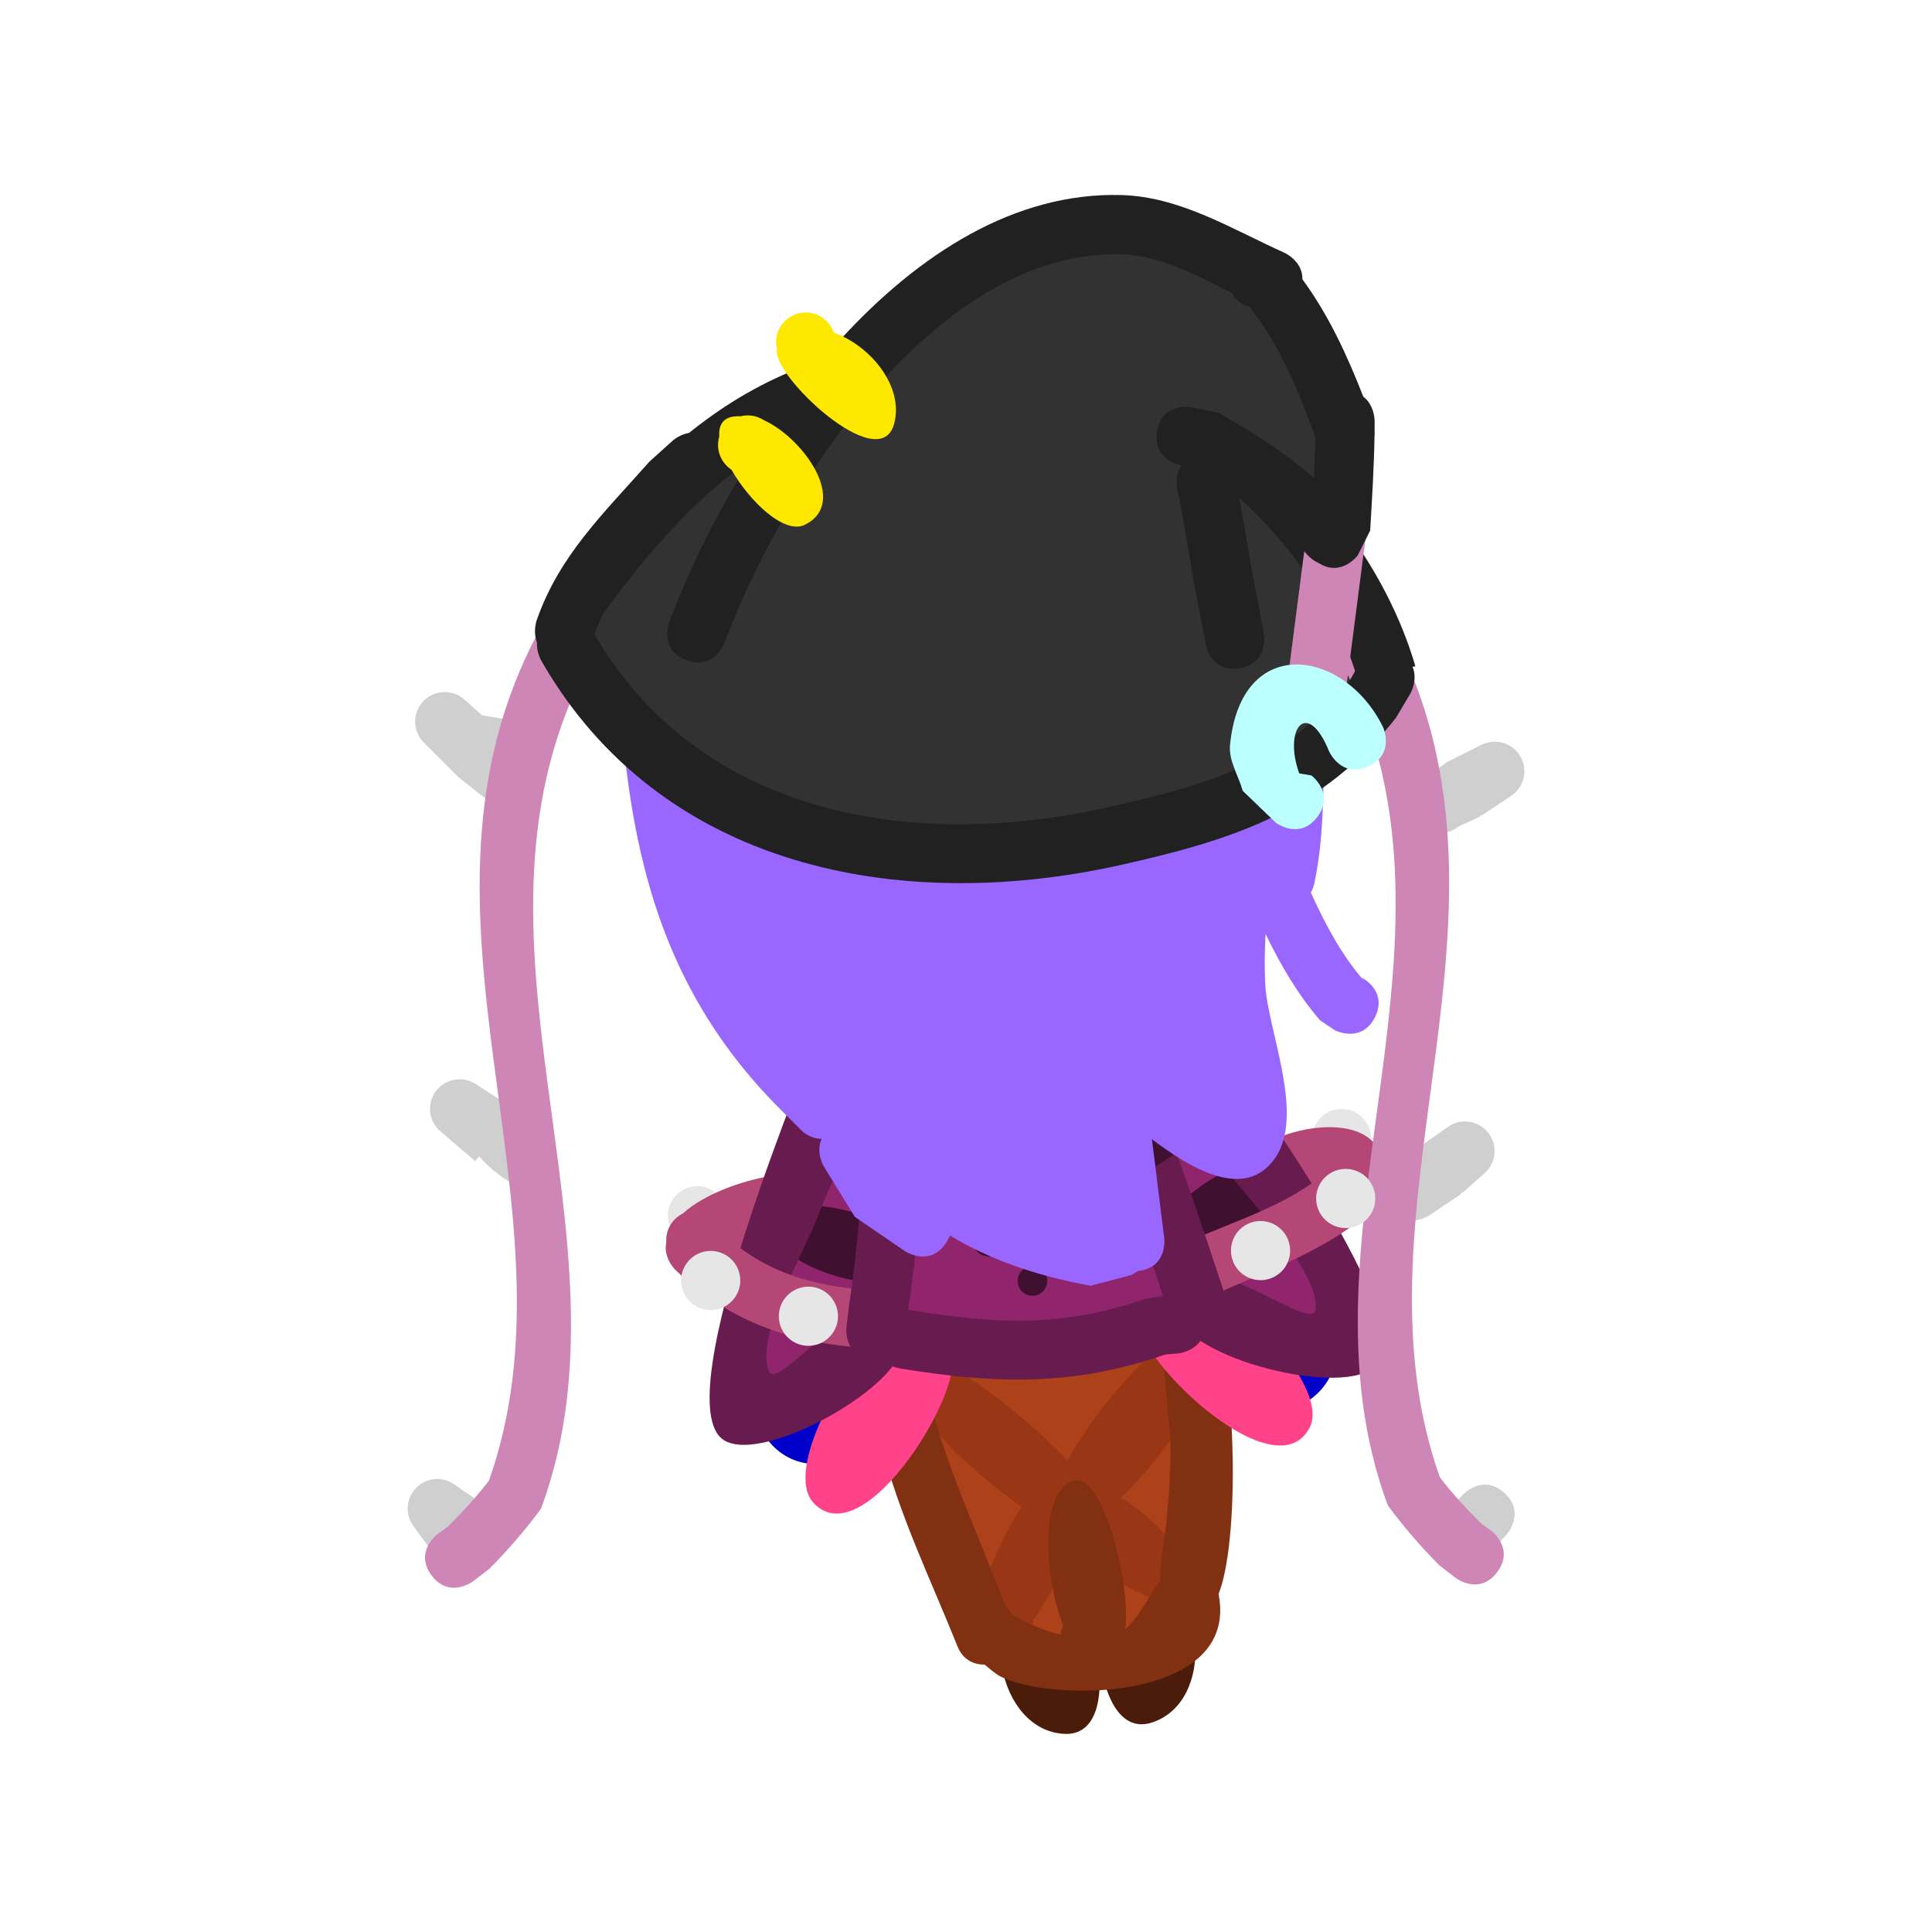 <svg version="1.1" xmlns="http://www.w3.org/2000/svg" xmlns:xlink="http://www.w3.org/1999/xlink" width="81.668" height="81.668" viewBox="0,0,81.668,81.668"><g transform="translate(-279.166,-199.166)"><g stroke="none" stroke-miterlimit="10"><path d="M300.727,229.598c0,0 1.226,0.245 0.981,1.471c-0.031,0.154 -0.077,0.285 -0.134,0.396c0.125,0.309 0.146,0.719 -0.21,1.176c-0.767,0.987 -1.754,0.219 -1.754,0.219l-1.061,-0.837l-1.469,-1.469c-0.226,-0.226 -0.366,-0.539 -0.366,-0.884c0,-0.69 0.56,-1.25 1.25,-1.25c0.321,0 0.613,0.121 0.834,0.319l0.748,0.664c0.394,0.065 0.788,0.13 1.182,0.195z" fill="#cfcfcf" stroke-width="0.5"/><path d="M302.032,249.114l-1.34,-0.001c-0.473,-0.278 -0.884,-0.638 -1.253,-1.048c-0.009,-0.005 -0.016,-0.009 -0.023,-0.013l-0.167,0.195l-1.463,-1.254c-0.271,-0.229 -0.443,-0.572 -0.443,-0.954c0,-0.69 0.56,-1.25 1.25,-1.25c0.256,0 0.493,0.077 0.691,0.208l1.454,0.934c0,0 0.291,0.187 0.469,0.518c-0.177,0.216 -0.283,0.492 -0.283,0.793c0,0.459 0.247,0.86 0.616,1.077c0.174,0.305 0.339,0.569 0.493,0.793c-0,0 -0,0 -0,0z" fill="#cfcfcf" stroke-width="0.5"/><path d="M300.238,263.537c0.2,0.24 0.332,0.595 0.187,1.105c-0.343,1.202 -1.545,0.859 -1.545,0.859l-1.402,-0.677l-0.831,-1.143c-0.155,-0.208 -0.247,-0.467 -0.247,-0.746c0,-0.69 0.56,-1.25 1.25,-1.25c0.27,0 0.52,0.086 0.724,0.231l1.351,0.935c0,0 0.372,0.257 0.513,0.686z" fill="#cfcfcf" stroke-width="0.5"/><path d="M297.411,265.762c-0.75,-1 0.25,-1.75 0.25,-1.75l0.427,-0.305c0.62,-0.617 1.217,-1.261 1.748,-1.955c4.084,-11.556 -4.279,-23.977 2.103,-35.903c0,0 0.593,-1.101 1.693,-0.508c1.101,0.593 0.508,1.693 0.508,1.693c-6.335,11.682 2.19,24.342 -2.105,35.908c-0.663,0.895 -1.393,1.744 -2.179,2.533l-0.695,0.537c0,0 -1,0.75 -1.75,-0.25z" fill="#cd86b6" stroke-width="0.5"/><path d="M307.41,250.715c-0.088,-0.685 0.395,-1.311 1.08,-1.4c0.685,-0.088 1.311,0.395 1.4,1.08c0.088,0.685 -0.395,1.311 -1.08,1.4c-0.685,0.088 -1.311,-0.395 -1.4,-1.08z" fill="#e6e6e6" stroke-width="0.5"/><path d="M334.637,247.454c-0.088,-0.685 0.395,-1.311 1.08,-1.4c0.685,-0.088 1.311,0.395 1.4,1.08c0.088,0.685 -0.395,1.311 -1.08,1.4c-0.685,0.088 -1.311,-0.395 -1.4,-1.08z" fill="#e6e6e6" stroke-width="0.5"/><path d="M315.013,249.346c0.788,1.042 0.392,2.235 -0.941,2.236c-0.971,0 -1.734,-0.051 -2.722,0.137c-0.82,0.157 -1.427,0.635 -2.122,0.936c-0.145,0.088 -0.31,0.148 -0.489,0.171c-0.685,0.088 -1.311,-0.395 -1.4,-1.08c-0.07,-0.544 0.221,-1.052 0.686,-1.281c1.703,-1.546 6.051,-2.358 6.988,-1.119z" fill="#b54777" stroke-width="0.5"/><path d="M337.55,248.056c0.479,1.728 -4.235,2.527 -5.102,1.381c-0.393,-0.168 -0.69,-0.535 -0.749,-0.99c-0.088,-0.685 0.395,-1.311 1.08,-1.4c0.243,-0.031 0.479,0.009 0.686,0.105c1.587,-0.563 3.689,-0.529 4.086,0.903z" fill="#b54777" stroke-width="0.5"/><path d="M327.848,271.983c-2.572,0.811 -2.679,-5.695 -1.607,-5.989c0.189,-0.189 0.439,-0.32 0.725,-0.357c0.153,-0.02 0.303,-0.011 0.445,0.022c2.751,0.394 3.167,5.462 0.437,6.323z" fill="#4b1c0a" stroke-width="0.5"/><path d="M324.159,272.459c-2.859,-0.139 -3.745,-5.146 -1.184,-6.226c0.129,-0.068 0.272,-0.115 0.425,-0.135c0.285,-0.037 0.561,0.026 0.791,0.161c1.111,0.011 2.661,6.331 -0.032,6.2z" fill="#4b1c0a" stroke-width="0.5"/><path d="M317.027,257.492c-0.056,-0.431 0.115,-0.839 0.421,-1.105l0.006,-0.018l0.034,-0.015c0.116,-0.092 0.249,-0.165 0.395,-0.212l0.023,-0.03l0.505,-0.399l0.188,0.026l0.136,-0.103l0.446,0.184l0.227,0.031l2.052,-0.378l0.034,0.002l0.032,-0.013l0.893,-0.115l0.095,-0.037l0.153,-0.02l0.143,-0.056l0.093,-0.012l0.095,-0.037l0.153,-0.02l0.143,-0.056l0.339,-0.044l0.095,-0.037l0.153,-0.02l0.143,-0.056l0.184,-0.024l0.238,-0.093l0.035,-0.004l0.034,-0.012l0.013,0.006l0.17,-0.022l0.169,-0.035l0.116,-0.045l0.075,-0.053l0.238,-0.093l0.153,-0.02l0.143,-0.056l0.492,-0.064l0.2,0.023l0.201,-0.01l0.192,0.038l0.081,0.038l0.09,0.008l0.047,0.016l0.099,0.019l0.394,-0.051l0.011,-0.009l0.036,0.003l0.035,-0.004l0.254,0.03l0.061,-0.008l0.05,0.006l0.035,-0.024l0.275,0.06l0.28,0.033l0.026,0.034l0.049,0.011l0.05,0.025l0.028,0.005l0.081,0.038l0.09,0.008l0.131,0.046l0.131,0.046l0.206,0.135l0.095,0.007l0.103,0.123l0.134,0.088l0.017,0.094l0.158,0.189l0.085,0.177l0.085,0.177l0.041,0.197l0.073,0.187l0.045,0.35l0.009,0.011l-0.003,0.036l0.004,0.035l-0.03,0.254l0.024,0.184l-0.018,0.153l0.02,0.153l-0.012,0.101l0.02,0.155l-0.014,0.124l0.022,0.123l-0.022,0.315l-0.016,0.049l0.005,0.051l-0.067,0.446l-0.011,0.026l0.001,0.028l-0.054,0.274l-0.004,0.326l-0.017,0.063l0.008,0.065l-0.056,0.478l-0.02,0.286l-0.009,0.029l0.004,0.03l-0.059,0.508l-0.017,0.046l0.003,0.049l-0.054,0.274l-0.004,0.326l-0.029,0.11l0.006,0.113l-0.05,0.255l0.008,0.429l-0.03,0.13l0.007,0.133l-0.056,0.289l-0.01,0.279l-0.014,0.377l-0.006,0.02l0.004,0.02l-0.02,0.295l-0.009,0.253l0.026,0.205l-0.014,0.124l0.022,0.123l-0.022,0.315l-0,0v0l-0.022,0.315l-0.009,0.029l0.004,0.03l-0.03,0.254l-0.017,0.046l0.003,0.049l-0.038,0.192l-0.016,0.034l-0,0.038l-0.074,0.288l-0.031,0.156l-0.038,0.081l-0.008,0.09l-0.016,0.047l-0.005,0.025l0.005,0.013l-0.014,0.033l-0.007,0.034l-0.122,0.26l-0.07,0.159l-0.007,0.021l-0.006,0.009l-0.032,0.074l-0.021,0.028l-0.015,0.033l-0.013,0.004l-0.031,0.04l-0.072,0.166l-0.107,0.139l-0.107,0.139l-0,0l-0,0l-0.107,0.139l-0.107,0.139l-0.107,0.139l-0.098,0.077l-0.071,0.102l-0.169,0.147l-0.07,0.036l-0.053,0.059l-0.047,0.032l-0.005,0.013l-0.033,0.013l-0.029,0.019l-0.268,0.097l-0.009,0.007l-0.177,0.085l-0.197,0.041l-0.037,0.014l-0.002,0.002l-0.006,0.001l-0.143,0.056l-0.184,0.024l-0.061,-0.007l-0.002,0l-0.001,-0.001l-0.089,-0.01l-0.153,0.02l-0.101,-0.012l-0.216,0.028l-0.2,-0.023l-0.173,0.009l-0.251,0.032l-0.153,-0.018l-0.153,0.02l-0.254,-0.03h-0v0l-0.254,-0.03l-0.08,-0.03l-0.086,-0.001l-0.09,-0.023l-0.007,0.001l-0.2,-0.023l-0.201,0.01l-0.192,-0.038l-0.076,-0.035l-0.084,-0.01l-0.012,-0.001l-0.001,-0l-0.118,-0.014l-0.046,-0.017l-0.049,0.003l-0.385,-0.075l-0.182,-0.085l-0.194,-0.054l-0.172,-0.097l-0.024,-0.009h-0v-0l-0.054,-0.019l-0.014,0.004l-0.031,-0.019l-0.033,-0.011l-0.24,-0.157l-0.244,-0.151l-0.024,-0.025l-0.03,-0.02l-0.003,-0.014l-0.097,-0.1l-0.069,-0.053l-0.125,-0.158l-0.149,-0.135l-0.034,-0.05l-0.096,-0.11l-0.147,-0.169l-0.036,-0.07l-0.059,-0.053l-0.155,-0.23l-0.057,-0.157l-0.09,-0.14l-0.088,-0.26l-0.07,-0.099l-0.093,-0.238v-0v0l-0.093,-0.238l-0.004,-0.03l-0.016,-0.026l-0.101,-0.299l-0.003,-0.035l-0.017,-0.031l-0.117,-0.422l-0.002,-0.09l-0.033,-0.084l-0.103,-0.8l-0.062,-0.182l-0.002,-0.021l-0.011,-0.018l-0.103,-0.342l-0.095,-0.28l-0.008,-0.096l-0.024,-0.021l-0.077,-0.115l-0,-0l-0,-0l-0.077,-0.115v-0l-0,-0l-0.077,-0.115l-0.077,-0.115l-0,-0l-0,-0l-0.077,-0.115v-0l-0,-0l-0.077,-0.115l-0.077,-0.115l-0.047,-0.129l-0.08,-0.112l-0.014,-0.036l-0.005,-0.005l-0.053,-0.103l-0.081,-0.082l-0.24,-0.407l-0.015,-0.051l-0.034,-0.041l-0.148,-0.306l-0.214,-0.362l-0.221,-0.375l-0.134,-0.2l-0.064,-0.176l-0.096,-0.16l-0.103,-0.342l-0.095,-0.28l-0.01,-0.124l-0.045,-0.116l-0.095,-0.738l0.011,-0.095c-0.116,-0.162 -0.194,-0.354 -0.221,-0.565z" fill="#ad4119" stroke-width="0.5"/><path d="M329.872,266.923c-0.539,0.699 -3.744,-0.823 -5.445,-2.177c-0.41,1.036 -1.031,2.116 -1.588,2.909c-0.022,0.6 -0.474,1.113 -1.089,1.193c-0.685,0.088 -1.311,-0.395 -1.4,-1.08c-0.032,-0.251 0.012,-0.495 0.116,-0.707c0.283,-1.058 1.04,-2.927 1.883,-4.203c-2.071,-1.455 -6.032,-4.903 -4.243,-6.107c0.9,-0.605 4.807,2.644 6.181,4.16c1.35,-2.494 4.719,-6.296 5.852,-5.422c1.302,1.004 -1.584,5.024 -3.584,6.997c1.995,1.175 3.785,3.83 3.317,4.436z" fill="#993615" stroke-width="0.5"/><path d="M318.821,259.611c0.875,2.815 2.15,5.49 3.157,8.261c0.545,1.499 -1.742,2.373 -2.335,0.893c-1.133,-2.827 -2.484,-5.594 -3.228,-8.547c-0.001,-0.002 -1.163,-3.595 -0.401,-4.172c0.168,-0.393 0.535,-0.69 0.99,-0.749c0.685,-0.088 1.311,0.395 1.4,1.08c0.034,0.26 -0.015,0.512 -0.127,0.73c0.218,0.821 0.312,1.756 0.545,2.505z" fill="#823012" stroke-width="0.5"/><path d="M330.261,267.169c-2.924,1.966 -1.908,-2.451 -1.793,-3.626c0.106,-1.086 0.184,-2.179 0.18,-3.27c-0.005,-1.07 -0.706,-5.334 0.086,-5.933c0.168,-0.393 0.535,-0.69 0.99,-0.749c0.685,-0.088 1.311,0.395 1.4,1.08c0.052,0.403 -0.094,0.786 -0.363,1.051c0.811,3.637 0.685,10.65 -0.499,11.447z" fill="#823012" stroke-width="0.5"/><path d="M326.319,268.237c1.137,-0.315 1.596,-2.625 2.667,-2.763c1.169,-0.151 1.581,0.167 1.732,1.336c0.553,4.285 -7.173,4.329 -9.305,3.2c-0.14,-0.074 -0.666,-0.481 -1.159,-0.977c-0.353,-0.155 -0.627,-0.47 -0.717,-0.865c-0.357,-0.568 -0.4,-1.083 0.41,-1.233c0.178,-0.151 0.4,-0.254 0.648,-0.286c0.572,-0.074 1.103,0.251 1.314,0.759c1.363,0.741 2.786,1.28 4.41,0.831z" fill="#823012" stroke-width="0.5"/><path d="M314.536,260.953c-3.833,0.947 -4.912,-4.767 -1.607,-5.455c3.548,-0.738 5.232,5.358 1.616,5.45z" fill="#0000ca" stroke-width="0.5"/><path d="M334.094,253.674c3.389,1.427 0.94,6.597 -2.218,4.581c-2.524,-1.611 -0.084,-6.6 2.217,-4.58z" fill="#0000ca" stroke-width="0.5"/><path d="M313.538,262.677c-1.505,-1.667 2.636,-8.471 4.729,-7.436c0.137,0.022 0.268,0.066 0.388,0.129c0.342,0.181 0.595,0.518 0.654,0.929c0.919,1.181 -3.588,8.794 -5.771,6.377z" fill="#ff4289" stroke-width="0.5"/><path d="M327.326,254.81c-0.048,-0.412 0.111,-0.802 0.396,-1.064c0.1,-0.092 0.215,-0.168 0.342,-0.224c1.761,-1.533 7.495,3.995 6.463,5.99c-1.497,2.892 -7.79,-3.326 -7.201,-4.702z" fill="#ff4289" stroke-width="0.5"/><path d="M315.635,255.219c-0.86,0.698 -2.763,3.965 -4.324,2.7c-2.334,-1.893 1.002,-8.225 1.871,-10.121c0.205,-0.448 1.06,-3.164 1.922,-2.863c0.023,-0.004 0.045,-0.008 0.069,-0.011c0.685,-0.088 1.311,0.395 1.4,1.08c0.027,0.206 0.001,0.407 -0.066,0.59c1.364,2.582 1.495,6.704 -0.872,8.626z" fill="#90256d" stroke-width="0.5"/><path d="M329.62,246.927c-0.206,0.59 -0.796,0.385 -0.796,0.385l-0.288,-0.123c-0.299,-0.219 -0.669,-0.384 -1.039,-0.394c0,0 -0.624,-0.043 -0.58,-0.667c0.043,-0.624 0.667,-0.58 0.667,-0.58c0.586,0.056 1.163,0.288 1.657,0.608l-0.005,-0.024c0,0 0.59,0.206 0.385,0.796z" fill="#3f1030" stroke-width="0.5"/><path d="M316.828,247.34c-0.043,0.624 -0.667,0.58 -0.667,0.58l0.113,-0.176c-0.18,0.157 -0.36,0.314 -0.541,0.471c0.126,-0.512 0.231,-1.023 0.304,-1.508l0.21,-0.034c0,0 0.624,0.043 0.58,0.667z" fill="#3f1030" stroke-width="0.5"/><path d="M320.435,237.481l0.764,-0.204l0.084,-0.001l0.078,-0.031l1.338,-0.173l0.245,0.029l0.088,-0.037l0.147,0.064l0.16,0.019l0.058,0.076l0.226,0.099l0.117,0.09l0.014,0.001l0.023,0.028l0.028,0.021l0.178,0.225l0.184,0.221l0.015,0.031l0.022,0.028l-0.002,0.014l0,0l0.018,0.026l0.135,0.2v0v0l0.067,0.1l0.031,0.085l0.058,0.069l0.001,0.003l0.018,0.021l0.097,0.191l0.08,0.112l0.045,0.046l0.101,0.174l0.044,0.052l0.118,0.121l0.057,0.098l0.084,0.076l0.135,0.2l0.031,0.085l0.058,0.069l0.223,0.461l0.02,0.097l0.051,0.085l0.081,0.266l0.144,0.368v0l0,0l0.081,0.207l0.008,0.065l0.032,0.057l0.093,0.334l0.061,0.18l0.135,0.314l0.028,0.172l0.064,0.162l0.014,0.111l0.065,0.215l0.005,0.104l0.038,0.097l0.032,0.244l0.089,0.346l0,0.04l0.017,0.036l0.155,0.801l0.089,0.32l0,0.011l0.005,0.01l0.102,0.397l0.088,0.29l0.005,0.104l0.038,0.097l0.085,0.661l0.078,0.282l0.001,0.027l0.012,0.024l0.121,0.522l0.114,0.468l-0,0.07l0.026,0.066l0.04,0.306l0.099,0.408v0v0l0.111,0.456l0.097,0.349l0.001,0.02l0.009,0.018l0.089,0.365l0.176,0.394l0.14,0.29l0.215,0.446l0.249,0.482l0.162,0.241l0.031,0.085l0.058,0.069l0.223,0.461l0.01,0.048l0.028,0.04l0.074,0.188l0.147,0.342l0.012,0.071l0.037,0.062l0.095,0.314l0.005,0.104l0.038,0.097l0.01,0.08l0.009,0.011l-0.003,0.036l0.004,0.035l-0.033,0.279l0,0.002l-0,0l-0,0.004l-0.026,0.286l-0.011,0.033l-0.004,0.036l-0.011,0.008l-0.013,0.037l-0.353,0.539l-0.049,0.009l-0.019,0.046l-0.305,0.119l-0.018,0.015l-0.154,0.074l-0.12,0.025l-0.003,0.001l-0.007,0.001l-0.067,0.014l-0.187,0.073l-0.167,0.022l-0.067,0.014l-0.096,0.037l-0.009,0.01l-0.02,0.001l-0.062,0.024l-0.161,0.021l-0.067,-0.008l-0.02,0.004l-0.011,-0.008l-0.102,-0.012l-0.068,0.004l-0.114,0.015l-0.124,-0.014l-0.123,0.022l-0.151,-0.01l-0.145,0.019l-0.153,-0.018l-0.153,0.02l-0.068,-0.008l-0.704,0.091l-0.153,-0.018l-0.153,0.02l-0.221,-0.026l-0.046,-0.017l-0.049,0.003l-0.211,-0.041l-0.09,0.019l-0.225,-0.008l-0.298,0.039l-0.011,0.009l-0.036,-0.003l-0.035,0.004l-0.221,-0.026l-0.756,0.098l-0.067,0.014l-0.03,0.012l-0.088,0.042l-0.044,0.009l-0.026,0.01l-0.016,0.002l-0.058,0.037l-0.187,0.063l-0.084,0.04l-0.197,0.041l-0.187,0.073l-0.221,0.029l-0.067,0.014l-0.187,0.073l-1.499,0.194l-0.124,-0.014l-0.123,0.022l-0.824,-0.057l-0.231,-0.075l-0.237,-0.052l-0.045,-0.022l-0.309,-0.072l-0.059,-0.031l-0.066,-0.006l-0.57,-0.198l-0.066,-0.043l-0.077,-0.017l-0.105,-0.052l-0.154,-0.054l-0.114,-0.04v0h-0l-0.114,-0.04l-0.168,-0.11l-0.082,-0.036l-0.018,0.001l-0.02,-0.018l-0.064,-0.028l-0.121,-0.093l-0.043,-0.054l-0.023,-0.015l-0.003,-0.018l-0.028,-0.036l-0.212,-0.163l-0.125,-0.158l-0.149,-0.135l-0.067,-0.1l-0.026,-0.072l-0.032,-0.041l0.005,-0.035l-0.03,-0.084l-0.072,-0.062l-0.008,-0.16l-0.055,-0.151l0.042,-0.086l-0.013,-0.246l0.033,-0.167l0,-0v-0l0.019,-0.095l0.014,-0.118l0.026,-0.286l0.011,-0.033l0.004,-0.036l0.011,-0.008l0.013,-0.037l0.04,-0.114l0,-0v-0l0.01,-0.028l-0.012,-0.095l0.026,-0.221l0.049,-0.129l0.006,-0.07l-0.001,-0.01l0.003,-0.014l0.004,-0.044l0.01,-0.03l0.01,-0.049l-0.002,-0.013l0.018,-0.153l-0.02,-0.153l0.026,-0.221v0v0l0.026,-0.221l0.017,-0.046l-0.003,-0.049l0.014,-0.071l0.008,-0.23l0.038,-0.13l0.001,-0.136l0.072,-0.281l0.007,-0.013l0.006,-0.163l0.006,-0.02l-0.004,-0.02l0.019,-0.275l0.024,-0.075l-0.004,-0.079l0.025,-0.13l0.765,-5.755l0.067,-0.677l0.037,-0.531l0.019,-0.057l-0.005,-0.06l0.091,-0.556v0v0l0.091,-0.556l0.017,-0.039l-0.001,-0.043l0.105,-0.449l0.006,-0.012l0,-0.014l0.142,-0.55l0.097,-0.413l0.061,-0.312l0.038,-0.081l0.008,-0.09l0.119,-0.342l0.11,-0.168l0.004,-0.009c0.009,-0.022 0.018,-0.043 0.028,-0.064l0.049,-0.111l0.093,-0.121v0c0.075,-0.097 0.164,-0.183 0.264,-0.255l0.138,-0.335l0.508,-0.199l0.009,-0.01l0.02,-0.001l0.062,-0.024l0.161,-0.021l0.2,0.023l0.068,-0.004l0.218,-0.028z" fill="#90256d" stroke-width="0.5"/><path d="M330.086,254.974c0.16,1.24 -1.08,1.4 -1.08,1.4l-0.582,0.049c-3.911,1.351 -7.186,1.25 -11.257,0.582c0,0 -1.233,-0.203 -1.031,-1.436c0.203,-1.233 1.436,-1.031 1.436,-1.031c3.663,0.604 6.521,0.747 10.032,-0.477l1.081,-0.166c0,0 1.24,-0.16 1.4,1.08z" fill="#681b4e" stroke-width="0.5"/><path d="M328.485,247.859c0.247,0.574 -0.327,0.821 -0.327,0.821l-0.379,0.162c-3.565,1.254 -7.364,2.284 -11.03,0.959c0,0 -0.587,-0.214 -0.373,-0.801c0.214,-0.587 0.801,-0.373 0.801,-0.373c3.353,1.236 6.929,0.184 10.186,-0.964l0.299,-0.13c0,0 0.574,-0.247 0.821,0.327z" fill="#3f1030" stroke-width="0.5"/><path d="M320.939,242.296c-0.044,-0.342 0.197,-0.656 0.54,-0.7c0.342,-0.044 0.656,0.197 0.7,0.54c0.044,0.342 -0.197,0.656 -0.54,0.7c-0.342,0.044 -0.656,-0.197 -0.7,-0.54z" fill="#3f1030" stroke-width="0.5"/><path d="M335.472,253.061c2.022,4.63 -3.264,2.954 -5.202,1.568c-2.672,-1.911 -2.709,-5.471 -3.633,-8.456c-0.091,-0.295 -1.084,-3.179 0.427,-2.97c0.096,-0.038 0.198,-0.066 0.306,-0.079c0.685,-0.088 1.311,0.395 1.4,1.08c0.004,0.032 0.007,0.063 0.009,0.094c2.571,2.298 5.302,5.575 6.694,8.764z" fill="#90256d" stroke-width="0.5"/><path d="M311.922,251.174c-0.112,-0.963 0.945,-1.161 2.166,-0.999c1.382,0.183 2.974,0.826 3.322,1.343c2.02,3.004 -4.14,1.897 -5.272,0.214z" fill="#3f1030" stroke-width="0.5"/><path d="M328.187,251.255c0.057,-0.358 0.468,-0.884 1.042,-1.394c1.299,-1.156 3.434,-2.233 4.188,-1.111c0.757,1.125 -2.916,4.088 -3.916,3.593z" fill="#3f1030" stroke-width="0.5"/><path d="M324.029,248.53c0,-0.001 0.001,-0.002 0.001,-0.003c-0.755,-2.857 -3.22,-1.801 -3.574,0.861c0,0 -0.086,0.619 -0.705,0.533c-0.619,-0.086 -0.533,-0.705 -0.533,-0.705c0.594,-4.134 5.146,-5.184 6.121,-0.567l-0.925,0.677c0,0 -0.59,-0.206 -0.385,-0.796z" fill="#3f1030" stroke-width="0.5"/><path d="M324.887,251.077c0.114,0.614 -0.5,0.729 -0.5,0.729l-0.402,0.073c-0.997,0.264 -1.96,0.332 -2.989,0.399c0,0 -0.624,0.04 -0.664,-0.583c-0.04,-0.624 0.583,-0.664 0.583,-0.664c0.947,-0.061 1.831,-0.113 2.747,-0.359l0.495,-0.094c0,0 0.614,-0.114 0.729,0.5z" fill="#3f1030" stroke-width="0.5"/><path d="M313.751,250.547c-0.53,1.445 -2.711,5.116 -2.078,6.595c0.44,1.027 5.075,-5.59 5.632,-1.282c0.23,1.78 -5.885,5.266 -7.551,4.175c-2.5,-1.639 3.687,-16.296 4.283,-17.891c0.021,-0.056 1.42,-4.776 2.192,-4.822c0.153,-0.1 0.331,-0.168 0.524,-0.193c0.685,-0.088 1.311,0.395 1.4,1.08c0.054,0.418 -0.105,0.814 -0.393,1.079c0.181,3.333 -3.068,8.693 -4.009,11.26z" fill="#681b4e" stroke-width="0.5"/><path d="M322.189,253.394c-0.044,-0.342 0.197,-0.656 0.54,-0.7c0.342,-0.044 0.656,0.197 0.7,0.54c0.044,0.342 -0.197,0.656 -0.54,0.7c-0.342,0.044 -0.656,-0.197 -0.7,-0.54z" fill="#3f1030" stroke-width="0.5"/><path d="M307.703,252.834c0,0 -0.887,-0.88 -0.007,-1.768c0.88,-0.887 1.768,-0.007 1.768,-0.007c1.994,2.03 4.51,2.609 7.126,2.656c-0.18,0.731 -0.187,1.677 0.029,2.462c-3.248,-0.07 -6.321,-0.819 -8.916,-3.343z" fill="#b54777" stroke-width="0.5"/><path d="M316.043,256.653c-1.242,-0.145 -1.096,-1.387 -1.096,-1.387l0.095,-0.807c0.762,-4.965 0.676,-10.01 1.454,-14.948c0,0 0.196,-1.235 1.431,-1.038c1.235,0.196 1.038,1.431 1.038,1.431c-0.79,4.927 -0.692,9.976 -1.452,14.935l-0.083,0.719c0,0 -0.145,1.242 -1.387,1.096z" fill="#681b4e" stroke-width="0.5"/><path d="M324.349,238.829c-0.346,-0.184 -0.6,-0.527 -0.654,-0.944c-0.088,-0.685 0.395,-1.311 1.08,-1.4c0.194,-0.025 0.383,-0.004 0.556,0.054c0.758,-0.152 3.311,4.058 3.345,4.107c0.982,1.391 10.69,13.995 8.688,16.216c-1.334,1.479 -8.133,-0.339 -8.363,-2.119c-0.556,-4.308 5.608,0.914 5.773,-0.191c0.237,-1.592 -2.806,-4.588 -3.685,-5.851c-1.563,-2.243 -6.067,-6.603 -6.738,-9.872z" fill="#681b4e" stroke-width="0.5"/><path d="M319.995,249.342c0.177,0.599 -0.422,0.776 -0.422,0.776l-0.679,0.133c-1.234,-0.218 -2.266,-0.581 -3.287,-1.173c0.011,-0.154 0.019,-0.307 0.024,-0.46c0.076,-0.286 0.147,-0.575 0.21,-0.861c1.025,0.667 2.019,1.051 3.266,1.262l0.112,-0.1c0,0 0.599,-0.177 0.776,0.422z" fill="#3f1030" stroke-width="0.5"/><path d="M328.963,251.856c2.327,-1.124 5.132,-1.776 6.871,-3.76c0,0 0.837,-0.928 1.765,-0.091c0.928,0.837 0.091,1.765 0.091,1.765c-2.063,2.241 -4.959,3.04 -7.64,4.337l-0.839,0.362c-0.149,-0.481 -0.381,-0.98 -0.643,-1.43c0.043,-0.156 0.057,-0.324 0.035,-0.494c-0.022,-0.17 -0.077,-0.328 -0.158,-0.467z" fill="#b54777" stroke-width="0.5"/><path d="M322.131,234.602c1.125,-0.544 1.669,0.582 1.669,0.582l0.269,0.557c2.693,5.923 4.868,12.052 6.898,18.225c0,0 0.39,1.187 -0.797,1.578c-1.187,0.39 -1.578,-0.797 -1.578,-0.797c-2.001,-6.086 -4.141,-12.132 -6.799,-17.971l-0.244,-0.504c0,0 -0.544,-1.125 0.582,-1.669z" fill="#681b4e" stroke-width="0.5"/><path d="M323.977,239.078c-1.145,0.635 -2.329,0.866 -3.448,0.479c-2.2,0.054 -4.325,-0.398 -6.107,-1.449c-4.969,-0.959 -9.031,-4.584 -8.429,-11.123c1.607,-17.454 28.604,-18.891 28.445,3.77c-1.715,4.155 -5.957,7.192 -10.46,8.322z" fill="#0000ca" stroke-width="0.5"/><path d="M327.095,249.011c0,0 -0.546,0.305 -0.85,-0.241c-0.305,-0.546 0.241,-0.85 0.241,-0.85c0.694,-0.387 1.355,-0.783 1.979,-1.266c0.04,0.08 0.082,0.159 0.125,0.236c0.052,0.346 0.134,0.702 0.242,1.046c-0.555,0.393 -1.134,0.738 -1.737,1.075z" fill="#3f1030" stroke-width="0.5"/><path d="M319.154,251.708c-0.693,1.04 -1.733,0.347 -1.733,0.347l-2.118,-1.449c-0.437,-0.709 -0.874,-1.418 -1.311,-2.126c0,0 -0.361,-0.601 -0.092,-1.173c-0.337,-0.005 -0.643,-0.144 -0.865,-0.366l-0.89,-0.89h-0c-6.165,-6.167 -6.738,-13.486 -6.976,-21.825c0,0 -0.036,-1.249 1.214,-1.285c0.256,-0.007 0.461,0.039 0.625,0.118c8.274,-4.387 24.197,-4.754 28.652,4.953c0,0 0.447,1.023 -0.47,1.558c-0.137,2.35 0.033,4.589 -0.47,6.96c0,0 -0.036,0.169 -0.144,0.367c0.616,1.346 1.3,2.656 2.278,3.76l-0.127,-0.168c0,0 1.118,0.559 0.559,1.677c-0.559,1.118 -1.677,0.559 -1.677,0.559l-0.636,-0.422c-0.963,-1.113 -1.676,-2.358 -2.311,-3.655c-0.038,0.708 -0.046,1.408 -0.015,2.096c0.088,1.948 1.701,5.529 0.419,7.376c-1.263,1.821 -3.555,0.451 -5.208,-0.799c0.185,1.388 0.338,2.785 0.522,4.164c0,0 0.165,1.239 -1.074,1.404c-0.014,0.002 -0.028,0.004 -0.042,0.005c-0.172,0.125 -0.32,0.181 -0.32,0.181l-1.68,0.441c-2.352,-0.429 -4.281,-1.124 -5.945,-2.124c-0.038,0.101 -0.092,0.207 -0.165,0.317z" fill="#9966ff" stroke-width="0.5"/><path d="M304.524,229.44v0v0l-0.836,-0.928c-0.201,-0.222 -0.324,-0.516 -0.324,-0.84c0,-0.215 0.055,-0.418 0.15,-0.595c-0.051,-0.033 -0.103,-0.07 -0.155,-0.112c-0.97,-0.788 -0.182,-1.758 -0.182,-1.758c5.874,-7.23 13.987,-12.711 23.675,-9.526c0.398,0.344 0.795,0.687 1.192,1.031c0.134,-0.049 0.278,-0.075 0.428,-0.075c0.25,0 0.483,0.074 0.679,0.2l1.475,0.922l-0.125,0.199c0.007,0.007 0.014,0.014 0.021,0.022c8.629,2.959 8.459,9.375 2.359,13.133c-0.133,0.797 -1.017,0.958 -1.017,0.958l-0.619,0.036c-2.631,1.53 -5.225,2.318 -8.008,2.396l-0.451,0.141l-0.001,-0.003c-0.003,0.002 -0.006,0.004 -0.009,0.006l-0.019,-0.027l0.009,0.03l-0.013,0.004l0.025,0.11l-1.651,0.367c-0.095,0.023 -0.195,0.036 -0.297,0.036c-0.546,0 -1.011,-0.35 -1.181,-0.839c-5.61,0.431 -11.024,-0.342 -15.126,-4.887z" fill="#323232" stroke-width="0.5"/><path d="M341.323,263.88l-1.293,-0.49c0.325,-0.348 0.65,-0.695 0.974,-1.043c0,0 0.853,-0.913 1.767,-0.06c0.913,0.853 0.06,1.767 0.06,1.767c-0.048,0.051 -0.096,0.102 -0.143,0.153c-0.065,0.093 -0.116,0.147 -0.116,0.147l-0.015,-0.006c-0.233,0.25 -0.466,0.499 -0.699,0.749z" fill="#cfcfcf" stroke-width="0.5"/><path d="M337.77,250.068c-0.243,-0.179 -0.447,-0.48 -0.447,-0.985c0,-1.25 1.25,-1.25 1.25,-1.25l-0.202,0.112c0.321,-0.144 0.652,-0.262 0.99,-0.361l-0.035,-0.05l1.037,-0.726c0.205,-0.148 0.457,-0.235 0.729,-0.235c0.69,0 1.25,0.56 1.25,1.25c0,0.374 -0.164,0.709 -0.424,0.938l-0.94,0.835l-0.028,-0.032l-0.039,0.087c-0.443,0.297 -0.886,0.593 -1.33,0.89c0,0 -1.04,0.693 -1.733,-0.347c-0.029,-0.043 -0.055,-0.086 -0.078,-0.128z" fill="#cfcfcf" stroke-width="0.5"/><path d="M339.79,234.385c-0.342,-0.021 -0.739,-0.184 -0.99,-0.736c-0.517,-1.138 0.621,-1.655 0.621,-1.655c0.055,-0.025 0.11,-0.049 0.164,-0.074l0.738,-0.536l1.447,-0.723c0.174,-0.091 0.372,-0.143 0.582,-0.143c0.69,0 1.25,0.56 1.25,1.25c0,0.441 -0.228,0.828 -0.573,1.051l-1.243,0.829l-0.025,-0.038l-0.061,0.09c-0.285,0.131 -0.571,0.261 -0.856,0.392l-0.051,0.04c0,0 -0.467,0.351 -1.003,0.253z" fill="#cfcfcf" stroke-width="0.5"/><path d="M340.704,265.871l-0.695,-0.537c-0.786,-0.789 -1.516,-1.638 -2.179,-2.533c-4.296,-11.566 4.229,-24.226 -2.105,-35.908c0,0 -0.593,-1.101 0.508,-1.693c1.101,-0.593 1.693,0.508 1.693,0.508c6.382,11.926 -1.982,24.348 2.103,35.903c0.531,0.695 1.129,1.338 1.748,1.955l0.427,0.305c0,0 1,0.75 0.25,1.75c-0.75,1 -1.75,0.25 -1.75,0.25z" fill="#cd86b6" stroke-width="0.5"/><path d="M338.328,226.777c1.081,0.628 0.454,1.709 0.454,1.709l-0.609,1.026c-3.111,3.938 -6.853,5.147 -11.597,6.21c-9.399,2.107 -19.518,0.141 -24.537,-8.642c0,0 -0.62,-1.085 0.465,-1.705c1.085,-0.62 1.705,0.465 1.705,0.465c4.457,7.8 13.494,9.321 21.817,7.443c4.138,-0.934 7.495,-1.838 10.176,-5.311l0.417,-0.742c0,0 0.628,-1.081 1.709,-0.454z" fill="#212121" stroke-width="0.5"/><path d="M336.475,227.62c-1.715,-5.499 -7.269,-10.478 -12.744,-11.665c-10.537,-0.73 -14.664,2.674 -20.585,11.282c-0.349,-0.375 -0.727,-0.712 -1.132,-1.004c0.389,-0.875 0.656,-1.816 0.78,-2.802c5.693,-7.626 10.802,-10.72 21.289,-9.95c6.639,1.408 12.976,7.232 14.913,13.849l-1.469,0.272l-0.935,0.415c-0.021,-0.077 -0.043,-0.153 -0.066,-0.23l-0.011,0.002c0,0 -0.021,-0.064 -0.039,-0.168z" fill="#212121" stroke-width="0.5"/><path d="M309.365,217.888c0.836,0.929 -0.093,1.765 -0.093,1.765l-0.88,0.789c-1.62,1.84 -3.423,3.403 -4.176,5.76c0,0 -0.395,1.186 -1.581,0.791c-1.186,-0.395 -0.791,-1.581 -0.791,-1.581c0.952,-2.767 2.854,-4.56 4.771,-6.729l0.984,-0.888c0,0 0.929,-0.836 1.765,0.093z" fill="#212121" stroke-width="0.5"/><path d="M334.651,229.504c-1.24,-0.16 -1.08,-1.4 -1.08,-1.4c0.32,-2.479 0.64,-4.964 0.96,-7.443c0,0 0.16,-1.24 1.4,-1.08c1.24,0.16 1.08,1.4 1.08,1.4c-0.32,2.479 -0.64,4.959 -0.96,7.438l-0.001,0.005c0,0 -0.16,1.24 -1.4,1.08z" fill="#cd86b6" stroke-width="0.5"/><path d="M314.181,216.381c4.016,-7.925 15.096,-10.895 20.838,-2.999c0.759,1.342 2.227,5.4 0.458,6.71c-0.655,0.485 -1.63,0.104 -2.443,0.055c-0.035,-0.002 -1.7,-0.233 -2.692,-0.599c0.056,0.267 0.091,0.542 0.108,0.729c0.138,1.478 -1.369,3.015 -2.778,3.479c-4.902,1.613 -11.697,1.387 -14.208,-3.718c-0.011,-0.531 -0.022,-1.061 -0.033,-1.592l0.099,-1.056c0,0 0.072,-0.717 0.651,-1.008z" fill="#323232" stroke-width="0.5"/><path d="M328.072,217.451c0.155,-1.24 1.395,-1.085 1.395,-1.085l1.211,0.248c1.46,0.835 2.808,1.692 4.028,2.751c0.028,-0.579 0.051,-1.157 0.061,-1.737c-0.719,-1.94 -1.5,-3.885 -2.797,-5.501c-0.264,-0.058 -0.538,-0.22 -0.747,-0.586c-1.507,-0.764 -3.104,-1.608 -4.751,-1.632c-7.829,-0.113 -14.27,9.969 -16.679,16.431c0,0 -0.439,1.17 -1.609,0.732c-1.17,-0.439 -0.732,-1.609 -0.732,-1.609c2.83,-7.506 10.08,-18.3 19.11,-18.052c2.501,0.069 4.674,1.44 6.892,2.436l0.005,0.002c0,0 0.782,0.351 0.76,1.12c1.11,1.515 1.888,3.208 2.576,4.965c0.478,0.361 0.478,1.019 0.478,1.019c-0,0.141 -0.001,0.282 -0.002,0.423c0.005,0.073 0.005,0.152 -0.003,0.235c-0.022,1.33 -0.105,2.653 -0.183,3.983l-0.527,1.049c0,0 -0.684,0.912 -1.617,0.341c-0.322,-0.138 -0.524,-0.377 -0.524,-0.377c-1.397,-1.668 -3.101,-2.751 -4.978,-3.823l-0.28,0.062c0,0 -1.24,-0.155 -1.085,-1.395z" fill="#212121" stroke-width="0.5"/><path d="M331.593,227.409c-1.229,0.23 -1.459,-0.998 -1.459,-0.998l-0.277,-1.477c-0.359,-1.697 -0.564,-3.413 -0.928,-5.109c0,0 -0.262,-1.222 0.96,-1.484c1.222,-0.262 1.484,0.96 1.484,0.96c0.365,1.708 0.572,3.435 0.935,5.143l0.282,1.506c0,0 0.23,1.229 -0.998,1.459z" fill="#212121" stroke-width="0.5"/><path d="M313.181,221.352c-0.854,0.416 -2.32,-0.973 -3.096,-2.331c-0.341,-0.223 -0.566,-0.609 -0.566,-1.046c0,-0.125 0.018,-0.246 0.053,-0.36c-0.041,-0.532 0.204,-0.89 0.892,-0.852c0.098,-0.025 0.2,-0.038 0.306,-0.038c0.248,0 0.478,0.072 0.672,0.196c1.705,0.772 3.622,3.513 1.74,4.431z" fill="#ffe800" stroke-width="0.5"/><path d="M316.962,217.084c-0.621,2.277 -5.228,-2.126 -4.95,-3.146c-0.026,-0.1 -0.04,-0.205 -0.04,-0.313c0,-0.69 0.56,-1.25 1.25,-1.25c0.55,0 1.017,0.355 1.184,0.849c1.559,0.555 2.985,2.285 2.555,3.86z" fill="#ffe800" stroke-width="0.5"/><path d="M324.651,261.748c1.387,-0.179 2.792,6.327 1.755,7.112c-0.168,0.393 -0.535,0.69 -0.99,0.749c-0.685,0.088 -1.311,-0.395 -1.4,-1.08c-0.03,-0.232 0.006,-0.457 0.092,-0.656c-0.887,-2.282 -0.948,-5.932 0.542,-6.125z" fill="#823012" stroke-width="0.5"/><path d="M312.098,254.965c-0.088,-0.685 0.395,-1.311 1.08,-1.4c0.685,-0.088 1.311,0.395 1.4,1.08c0.088,0.685 -0.395,1.311 -1.08,1.4c-0.685,0.088 -1.311,-0.395 -1.4,-1.08z" fill="#e6e6e6" stroke-width="0.5"/><path d="M307.968,253.454c-0.088,-0.685 0.395,-1.311 1.08,-1.4c0.685,-0.088 1.311,0.395 1.4,1.08c0.088,0.685 -0.395,1.311 -1.08,1.4c-0.685,0.088 -1.311,-0.395 -1.4,-1.08z" fill="#e6e6e6" stroke-width="0.5"/><path d="M334.811,249.987c-0.088,-0.685 0.395,-1.311 1.08,-1.4c0.685,-0.088 1.311,0.395 1.4,1.08c0.088,0.685 -0.395,1.311 -1.08,1.4c-0.685,0.088 -1.311,-0.395 -1.4,-1.08z" fill="#e6e6e6" stroke-width="0.5"/><path d="M331.211,252.19c-0.088,-0.685 0.395,-1.311 1.08,-1.4c0.685,-0.088 1.311,0.395 1.4,1.08c0.088,0.685 -0.395,1.311 -1.08,1.4c-0.685,0.088 -1.311,-0.395 -1.4,-1.08z" fill="#e6e6e6" stroke-width="0.5"/><path d="M334.851,233.697c-0.75,1 -1.75,0.25 -1.75,0.25l-1.405,-1.353c-0.178,-0.648 -0.601,-1.274 -0.535,-1.943c0.469,-4.752 4.855,-4.056 6.47,-0.743c0,0 0.517,1.138 -0.621,1.655c-1.138,0.517 -1.655,-0.621 -1.655,-0.621c-0.918,-2.276 -1.956,-0.99 -1.269,0.916l0.516,0.088c0,0 1,0.75 0.25,1.75z" fill="#bcffff" stroke-width="0.5"/><path d="M279.166,240c0,-22.552 18.282,-40.834 40.834,-40.834c22.552,0 40.834,18.282 40.834,40.834c0,22.552 -18.282,40.834 -40.834,40.834c-22.552,0 -40.834,-18.282 -40.834,-40.834z" fill="none" stroke-width="0"/></g></g></svg><!--rotationCenter:40.83418999999998:40.83419000000001-->